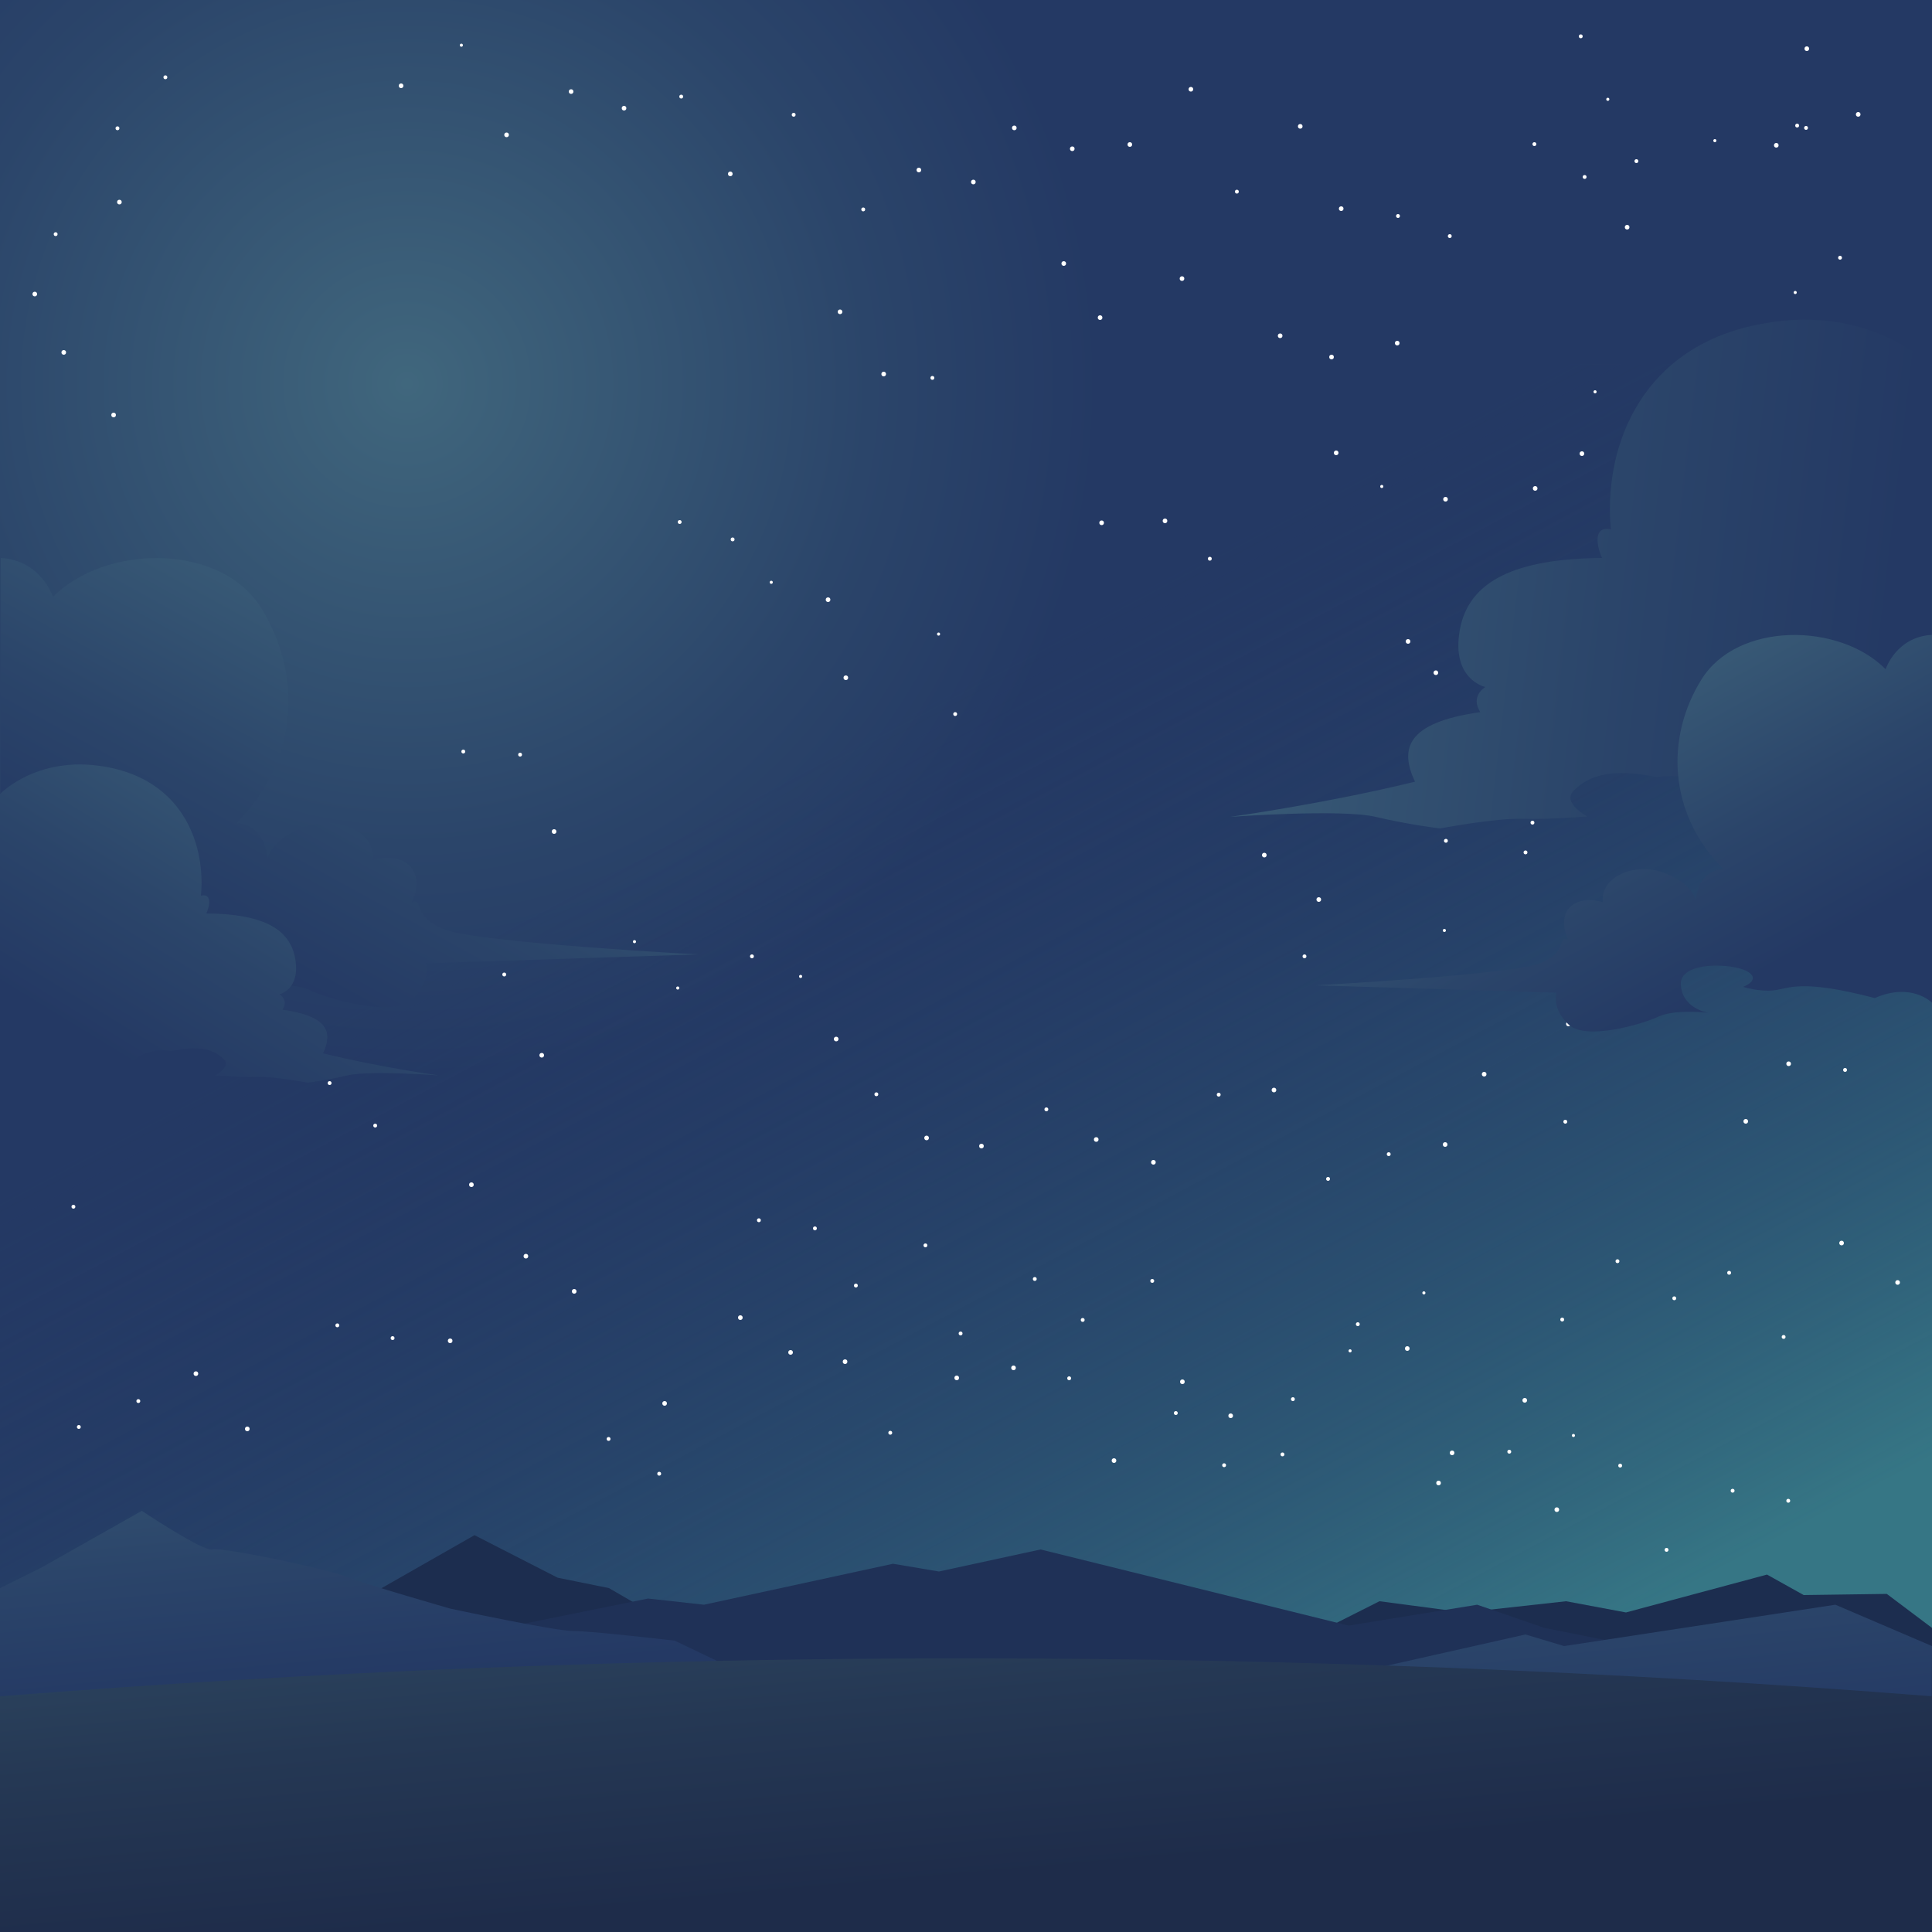 <?xml version="1.0" encoding="utf-8"?>
<!-- Generator: Adobe Illustrator 19.0.0, SVG Export Plug-In . SVG Version: 6.00 Build 0)  -->
<svg version="1.1" xmlns="http://www.w3.org/2000/svg" xmlns:xlink="http://www.w3.org/1999/xlink" x="0px" y="0px"
	 viewBox="0 0 500 500" style="enable-background:new 0 0 500 500;" xml:space="preserve" preserveAspectRatio="none">
<rect x="0" y="0" width="500" height="500" fill="#808080" stroke="none"/>
<style type="text/css">
	.st0{fill:url(#SVGID_1_);}
	.st1{fill:url(#SVGID_2_);}
	.st2{display:none;fill:url(#SVGID_3_);}
	.st3{fill:#FFFFFF;}
	.st4{fill:url(#SVGID_4_);}
	.st5{fill:#1C2D4F;}
	.st6{fill:#1F3157;}
	.st7{fill:url(#SVGID_5_);}
	.st8{fill:url(#SVGID_6_);}
	.st9{fill:url(#SVGID_7_);}
	.st10{fill:url(#SVGID_8_);}
	.st11{fill:url(#SVGID_9_);}
	.st12{fill:url(#SVGID_10_);}
	.st13{display:none;}
	.st14{display:inline;}
	.st15{fill:#172440;}
	.st16{display:inline;opacity:0.5;fill:url(#SVGID_11_);}
	.st17{display:inline;opacity:0.7;fill:url(#SVGID_12_);}
	.st18{fill:#637294;}
	.st19{fill:#49546E;}
	.st20{fill:url(#SVGID_13_);}
	.st21{fill:url(#SVGID_14_);}
	.st22{fill:url(#SVGID_15_);}
	.st23{fill:#97A2BD;}
	.st24{fill:#3C82CF;}
	.st25{fill:#31A988;}
	.st26{fill:#FF9C24;}
	.st27{fill:#24D0FF;}
	.st28{fill:#1FD96C;}
	.st29{fill:#FFD324;}
	.st30{opacity:0.4;fill:#FFFFFF;}
</style>
<g id="BACKGROUND">
	<radialGradient id="SVGID_1_" cx="105.333" cy="99.334" r="179.861" gradientUnits="userSpaceOnUse">
		<stop  offset="0" style="stop-color:#40677D"/>
		<stop  offset="6.834584e-002" style="stop-color:#3E637B"/>
		<stop  offset="0.665" style="stop-color:#2B456A"/>
		<stop  offset="1" style="stop-color:#243964"/>
	</radialGradient>
	<rect x="0" y="0" class="st0" width="500" height="500"/>
	<linearGradient id="SVGID_2_" gradientUnits="userSpaceOnUse" x1="338.362" y1="463.272" x2="199.695" y2="202.605">
		<stop  offset="0" style="stop-color:#367685"/>
		<stop  offset="0.254" style="stop-color:#30637B;stop-opacity:0.746"/>
		<stop  offset="0.732" style="stop-color:#27456A;stop-opacity:0.268"/>
		<stop  offset="1" style="stop-color:#243964;stop-opacity:0"/>
	</linearGradient>
	<rect x="0" y="94.3" class="st1" width="500" height="405.7"/>
	<radialGradient id="SVGID_3_" cx="101.251" cy="101.226" r="68.563" gradientUnits="userSpaceOnUse">
		<stop  offset="0" style="stop-color:#FFFFF0"/>
		<stop  offset="0.478" style="stop-color:#FCFCDE"/>
		<stop  offset="1" style="stop-color:#F9F7C5"/>
	</radialGradient>
	<circle class="st2" cx="101.3" cy="101.2" r="38.9"/>
</g>
<g id="OBJECTS">
	<g>
		<circle class="st3" cx="19" cy="312.3" r="0.5"/>
		<circle class="st3" cx="20.4" cy="369.3" r="0.5"/>
		<circle class="st3" cx="35.8" cy="362.6" r="0.5"/>
		<circle class="st3" cx="50.7" cy="355.5" r="0.6"/>
		<circle class="st3" cx="64" cy="369.8" r="0.6"/>
		<circle class="st3" cx="87.3" cy="343" r="0.5"/>
		<circle class="st3" cx="101.6" cy="346.3" r="0.5"/>
		<circle class="st3" cx="116.5" cy="347" r="0.6"/>
		<circle class="st3" cx="136.1" cy="325.1" r="0.6"/>
		<circle class="st3" cx="148.6" cy="334.2" r="0.6"/>
		<circle class="st3" cx="157.5" cy="372.4" r="0.5"/>
		<circle class="st3" cx="170.6" cy="381.4" r="0.5"/>
		<circle class="st3" cx="191.6" cy="341" r="0.6"/>
		<circle class="st3" cx="204.6" cy="350" r="0.6"/>
		<circle class="st3" cx="218.7" cy="352.4" r="0.6"/>
		<circle class="st3" cx="230.4" cy="370.8" r="0.5"/>
		<circle class="st3" cx="247.6" cy="356.6" r="0.6"/>
		<circle class="st3" cx="262.3" cy="354" r="0.6"/>
		<circle class="st3" cx="276.7" cy="356.7" r="0.5"/>
		<circle class="st3" cx="288.3" cy="378" r="0.6"/>
		<circle class="st3" cx="304.3" cy="365.7" r="0.5"/>
		<circle class="st3" cx="316.8" cy="379.2" r="0.5"/>
		<circle class="st3" cx="331.9" cy="376.4" r="0.5"/>
		<circle class="st3" cx="349.4" cy="349.6" r="0.4"/>
		<circle class="st3" cx="364.2" cy="349" r="0.6"/>
		<circle class="st3" cx="375.8" cy="376" r="0.6"/>
		<circle class="st3" cx="390.6" cy="375.7" r="0.5"/>
		<circle class="st3" cx="402.9" cy="390.7" r="0.6"/>
		<circle class="st3" cx="419.3" cy="379.3" r="0.5"/>
		<circle class="st3" cx="431.3" cy="401.1" r="0.5"/>
		<circle class="st3" cx="448.4" cy="385.8" r="0.5"/>
		<circle class="st3" cx="462.8" cy="388.4" r="0.5"/>
		<circle class="st3" cx="30.4" cy="260.2" r="0.5"/>
		<circle class="st3" cx="46.5" cy="257.9" r="0.5"/>
		<circle class="st3" cx="57.2" cy="272.5" r="0.6"/>
		<circle class="st3" cx="130.5" cy="252.2" r="0.5"/>
		<circle class="st3" cx="85.3" cy="280.3" r="0.5"/>
		<circle class="st3" cx="97.1" cy="291.3" r="0.5"/>
		<circle class="st3" cx="140.2" cy="273.1" r="0.6"/>
		<circle class="st3" cx="122" cy="306.6" r="0.6"/>
		<circle class="st3" cx="331.3" cy="86.9" r="0.6"/>
		<circle class="st3" cx="344.6" cy="92.4" r="0.6"/>
		<circle class="st3" cx="361.6" cy="88.8" r="0.6"/>
		<circle class="st3" cx="172" cy="363.2" r="0.6"/>
		<circle class="st3" cx="196.4" cy="315.8" r="0.5"/>
		<circle class="st3" cx="210.9" cy="317.9" r="0.5"/>
		<circle class="st3" cx="221.5" cy="332.7" r="0.5"/>
		<circle class="st3" cx="239.5" cy="322.3" r="0.5"/>
		<circle class="st3" cx="248.6" cy="345.1" r="0.5"/>
		<circle class="st3" cx="267.8" cy="331" r="0.5"/>
		<circle class="st3" cx="280.2" cy="341.6" r="0.5"/>
		<circle class="st3" cx="298.2" cy="331.5" r="0.5"/>
		<circle class="st3" cx="306" cy="357.6" r="0.6"/>
		<circle class="st3" cx="318.5" cy="366.4" r="0.6"/>
		<circle class="st3" cx="334.6" cy="362.1" r="0.5"/>
		<circle class="st3" cx="351.4" cy="342.7" r="0.5"/>
		<circle class="st3" cx="368.5" cy="334.6" r="0.4"/>
		<circle class="st3" cx="372.3" cy="383.8" r="0.6"/>
		<circle class="st3" cx="394.6" cy="362.4" r="0.6"/>
		<circle class="st3" cx="407.2" cy="371.5" r="0.4"/>
		<circle class="st3" cx="29.4" cy="107.4" r="0.6"/>
		<circle class="st3" cx="16.5" cy="91.2" r="0.6"/>
		<circle class="st3" cx="9" cy="76.1" r="0.6"/>
		<circle class="st3" cx="14.4" cy="60.6" r="0.5"/>
		<circle class="st3" cx="30.9" cy="52.3" r="0.6"/>
		<circle class="st3" cx="30.4" cy="33.2" r="0.5"/>
		<circle class="st3" cx="42.8" cy="20" r="0.5"/>
		<circle class="st3" cx="451.8" cy="290.2" r="0.6"/>
		<circle class="st3" cx="462.9" cy="275.3" r="0.6"/>
		<circle class="st3" cx="477.5" cy="276.9" r="0.5"/>
		<circle class="st3" cx="103.8" cy="22.2" r="0.6"/>
		<circle class="st3" cx="119.4" cy="11.7" r="0.4"/>
		<circle class="st3" cx="131.1" cy="34.9" r="0.6"/>
		<circle class="st3" cx="147.8" cy="23.7" r="0.6"/>
		<circle class="st3" cx="161.5" cy="28" r="0.6"/>
		<circle class="st3" cx="176.3" cy="25" r="0.5"/>
		<circle class="st3" cx="189" cy="45" r="0.6"/>
		<circle class="st3" cx="205.4" cy="29.7" r="0.5"/>
		<circle class="st3" cx="223.4" cy="54.2" r="0.5"/>
		<circle class="st3" cx="237.8" cy="44" r="0.6"/>
		<circle class="st3" cx="251.9" cy="47.1" r="0.6"/>
		<circle class="st3" cx="262.5" cy="33.1" r="0.6"/>
		<circle class="st3" cx="277.5" cy="38.5" r="0.6"/>
		<circle class="st3" cx="292.4" cy="37.4" r="0.6"/>
		<circle class="st3" cx="308.2" cy="23.1" r="0.6"/>
		<circle class="st3" cx="320.1" cy="49.6" r="0.5"/>
		<circle class="st3" cx="336.5" cy="32.7" r="0.6"/>
		<circle class="st3" cx="347.1" cy="54" r="0.6"/>
		<circle class="st3" cx="361.8" cy="55.9" r="0.5"/>
		<circle class="st3" cx="375.2" cy="61.1" r="0.5"/>
		<circle class="st3" cx="397.1" cy="37.3" r="0.5"/>
		<circle class="st3" cx="410.1" cy="45.8" r="0.5"/>
		<circle class="st3" cx="421.1" cy="58.8" r="0.6"/>
		<circle class="st3" cx="467.6" cy="12.6" r="0.6"/>
		<circle class="st3" cx="467.4" cy="33.1" r="0.5"/>
		<circle class="st3" cx="441.7" cy="96" r="0.5"/>
		<circle class="st3" cx="468.5" cy="97.8" r="0.5"/>
		<circle class="st3" cx="452.8" cy="117.7" r="0.6"/>
		<circle class="st3" cx="467.5" cy="129.2" r="0.5"/>
		<circle class="st3" cx="471.2" cy="143.5" r="0.4"/>
		<circle class="st3" cx="461.1" cy="158.5" r="0.5"/>
		<circle class="st3" cx="423.7" cy="144.5" r="0.6"/>
		<circle class="st3" cx="420" cy="158.8" r="0.6"/>
		<circle class="st3" cx="413.4" cy="172.6" r="0.6"/>
		<circle class="st3" cx="456.5" cy="214.9" r="0.5"/>
		<circle class="st3" cx="453.5" cy="229.2" r="0.5"/>
		<circle class="st3" cx="430.8" cy="232.4" r="0.6"/>
		<circle class="st3" cx="424.9" cy="246.1" r="0.6"/>
		<circle class="st3" cx="416.8" cy="254.9" r="0.5"/>
		<circle class="st3" cx="405.9" cy="265" r="0.6"/>
		<circle class="st3" cx="405.1" cy="290.3" r="0.5"/>
		<circle class="st3" cx="384.1" cy="278" r="0.6"/>
		<circle class="st3" cx="374" cy="296.2" r="0.6"/>
		<circle class="st3" cx="359.4" cy="298.7" r="0.5"/>
		<circle class="st3" cx="343.7" cy="305.1" r="0.5"/>
		<circle class="st3" cx="329.7" cy="282.1" r="0.6"/>
		<circle class="st3" cx="315.4" cy="283.3" r="0.5"/>
		<circle class="st3" cx="298.5" cy="300.8" r="0.6"/>
		<circle class="st3" cx="283.7" cy="294.9" r="0.6"/>
		<circle class="st3" cx="270.8" cy="287.1" r="0.5"/>
		<circle class="st3" cx="254" cy="296.6" r="0.6"/>
		<circle class="st3" cx="239.8" cy="294.5" r="0.6"/>
		<circle class="st3" cx="226.8" cy="283.2" r="0.5"/>
		<circle class="st3" cx="216.4" cy="268.9" r="0.6"/>
		<circle class="st3" cx="207.2" cy="252.7" r="0.4"/>
		<circle class="st3" cx="194.6" cy="247.5" r="0.5"/>
		<circle class="st3" cx="175.4" cy="255.7" r="0.4"/>
		<circle class="st3" cx="164.2" cy="243.7" r="0.4"/>
		<circle class="st3" cx="143.4" cy="215.2" r="0.6"/>
		<circle class="st3" cx="134.6" cy="195.3" r="0.5"/>
		<circle class="st3" cx="119.9" cy="194.5" r="0.5"/>
		<circle class="st3" cx="103" cy="241.4" r="0.5"/>
		<circle class="st3" cx="93.8" cy="224.2" r="0.6"/>
		<circle class="st3" cx="81.1" cy="216.1" r="0.4"/>
		<circle class="st3" cx="57.8" cy="240.4" r="0.4"/>
		<circle class="st3" cx="52.8" cy="208.1" r="0.6"/>
		<circle class="st3" cx="41.2" cy="197.2" r="0.5"/>
		<circle class="st3" cx="396.6" cy="212.9" r="0.5"/>
		<circle class="st3" cx="390.9" cy="198.9" r="0.5"/>
		<circle class="st3" cx="375.2" cy="188.2" r="0.5"/>
		<circle class="st3" cx="371.6" cy="174.1" r="0.6"/>
		<circle class="st3" cx="364.4" cy="166" r="0.6"/>
		<circle class="st3" cx="374.1" cy="129.2" r="0.6"/>
		<circle class="st3" cx="357.6" cy="125.9" r="0.4"/>
		<circle class="st3" cx="345.8" cy="117.2" r="0.6"/>
		<circle class="st3" cx="313.1" cy="144.6" r="0.5"/>
		<circle class="st3" cx="301.5" cy="134.8" r="0.6"/>
		<circle class="st3" cx="285.1" cy="135.3" r="0.6"/>
		<circle class="st3" cx="305.9" cy="72.1" r="0.6"/>
		<circle class="st3" cx="284.7" cy="82.2" r="0.6"/>
		<circle class="st3" cx="275.3" cy="68.2" r="0.6"/>
		<circle class="st3" cx="241.3" cy="97.8" r="0.5"/>
		<circle class="st3" cx="228.7" cy="96.8" r="0.6"/>
		<circle class="st3" cx="217.4" cy="80.7" r="0.6"/>
		<circle class="st3" cx="327.2" cy="221.3" r="0.6"/>
		<circle class="st3" cx="459.7" cy="37.6" r="0.6"/>
		<circle class="st3" cx="443.8" cy="36.4" r="0.4"/>
		<circle class="st3" cx="423.5" cy="41.7" r="0.5"/>
		<circle class="st3" cx="416.1" cy="25.7" r="0.4"/>
		<circle class="st3" cx="409.1" cy="9.4" r="0.5"/>
		<circle class="st3" cx="247.2" cy="184.8" r="0.5"/>
		<circle class="st3" cx="242.9" cy="164.1" r="0.4"/>
		<circle class="st3" cx="218.9" cy="175.4" r="0.6"/>
		<circle class="st3" cx="214.3" cy="155.2" r="0.6"/>
		<circle class="st3" cx="199.6" cy="150.7" r="0.4"/>
		<circle class="st3" cx="189.6" cy="139.6" r="0.5"/>
		<circle class="st3" cx="175.9" cy="135.1" r="0.5"/>
		<circle class="st3" cx="491.1" cy="331.9" r="0.6"/>
		<circle class="st3" cx="476.6" cy="321.7" r="0.6"/>
		<circle class="st3" cx="461.6" cy="346" r="0.5"/>
		<circle class="st3" cx="447.5" cy="329.4" r="0.5"/>
		<circle class="st3" cx="433.3" cy="336" r="0.5"/>
		<circle class="st3" cx="418.6" cy="326.4" r="0.5"/>
		<circle class="st3" cx="404.3" cy="341.5" r="0.5"/>
		<circle class="st3" cx="398.5" cy="201.7" r="0.6"/>
		<circle class="st3" cx="394.8" cy="220.6" r="0.5"/>
		<circle class="st3" cx="374.2" cy="217.6" r="0.5"/>
		<circle class="st3" cx="373.8" cy="240.8" r="0.4"/>
		<circle class="st3" cx="341.3" cy="232.8" r="0.6"/>
		<circle class="st3" cx="337.6" cy="247.5" r="0.5"/>
		<circle class="st3" cx="476.2" cy="66.7" r="0.5"/>
		<circle class="st3" cx="464.6" cy="75.7" r="0.4"/>
		<circle class="st3" cx="480.9" cy="29.6" r="0.6"/>
		<circle class="st3" cx="465.1" cy="32.5" r="0.5"/>
		<circle class="st3" cx="433.9" cy="106.7" r="0.5"/>
		<circle class="st3" cx="412.8" cy="101.4" r="0.4"/>
		<circle class="st3" cx="409.4" cy="117.4" r="0.6"/>
		<circle class="st3" cx="397.3" cy="126.4" r="0.6"/>
	</g>
	<linearGradient id="SVGID_4_" gradientUnits="userSpaceOnUse" x1="272.555" y1="132.707" x2="490.086" y2="158.332">
		<stop  offset="0" style="stop-color:#40677D"/>
		<stop  offset="6.834584e-002" style="stop-color:#3E637B"/>
		<stop  offset="0.665" style="stop-color:#2B456A"/>
		<stop  offset="1" style="stop-color:#243964"/>
	</linearGradient>
	<path class="st4" d="M500,95c0,0-16.4-17.5-46.5-10.7c-30.1,6.8-38.5,33-36.6,52.7c-4-0.9-4.2,3-2.3,7.4
		c-22.2,0.2-34.5,5.8-36.8,18.6c-2.3,12.9,6.6,14.8,6.6,14.8s-4,2.3-1.3,6.5c-19.2,2.7-20.9,9.5-16.9,18
		c-23.3,5.7-47.8,9.1-47.8,9.1s28.7-2.1,37.6,0c8.9,2.1,16.7,3,16.7,3s14.2-2.7,21.4-2.5c7.2,0.2,16.7-0.6,16.7-0.6
		s-6.6-3.5-3.6-6.6c5.3-5.4,12.7-5.3,21.6-3.6c10.6-1.3,13.8,2.7,17.4,4.7c3.6,2,19.4-0.4,22.8,2.4c3.4,2.8,1.1,3.8,1.1,3.8
		s9.3,4.7,29.8,1.3V95z"/>
	<g>
		<polygon class="st5" points="334,426 357,414.4 379,417.3 405.3,414.4 420.8,417.3 457.3,407.5 466.8,412.8 488.3,412.5 
			500,421.3 500,444.5 334,444.5 		"/>
		<polygon class="st5" points="186.9,428 157.6,411 144.3,408.3 122.8,397.3 62.8,431.5 		"/>
		<polygon class="st6" points="110.3,437.3 120.3,423.3 167.7,413.7 182.2,415.3 231.1,404.7 243,406.7 269.3,401 349,420.7 
			382.3,415.3 399.7,421.3 449.7,431.3 449.7,446.7 110.3,446.7 		"/>
		<linearGradient id="SVGID_5_" gradientUnits="userSpaceOnUse" x1="418.085" y1="347.853" x2="429.418" y2="453.853">
			<stop  offset="0" style="stop-color:#40677D"/>
			<stop  offset="6.834584e-002" style="stop-color:#3E637B"/>
			<stop  offset="0.665" style="stop-color:#2B456A"/>
			<stop  offset="1" style="stop-color:#243964"/>
		</linearGradient>
		<polygon class="st7" points="500,426 475,415.3 416,424.3 404.8,426 394.8,423 354.8,432 354.8,443.5 499.9,443.5 		"/>
		<linearGradient id="SVGID_6_" gradientUnits="userSpaceOnUse" x1="83.225" y1="328.154" x2="93.892" y2="436.154">
			<stop  offset="0" style="stop-color:#40677D"/>
			<stop  offset="6.834584e-002" style="stop-color:#3E637B"/>
			<stop  offset="0.665" style="stop-color:#2B456A"/>
			<stop  offset="1" style="stop-color:#243964"/>
		</linearGradient>
		<path class="st8" d="M0,411l10.7-5.3l26-14.7c0,0,16,10.7,18.3,10s29.5,5,34.5,7s27,8.3,27,8.3s27,5.8,31.8,5.8s26.3,2.5,26.3,2.5
			L188,431v12.5H0V411z"/>
		<linearGradient id="SVGID_7_" gradientUnits="userSpaceOnUse" x1="236.168" y1="313.735" x2="251.501" y2="486.401">
			<stop  offset="0" style="stop-color:#40677D"/>
			<stop  offset="0.235" style="stop-color:#36566E"/>
			<stop  offset="0.725" style="stop-color:#253854"/>
			<stop  offset="1" style="stop-color:#1E2C4A"/>
		</linearGradient>
		<path class="st9" d="M0,439c166.4-13.1,333.6-13.1,500,0c0,20.3,0,40.7,0,61c-166.7,0-333.3,0-500,0C0,479.7,0,459.3,0,439z"/>
	</g>
	
		<linearGradient id="SVGID_8_" gradientUnits="userSpaceOnUse" x1="431.747" y1="163.996" x2="380.496" y2="257.387" gradientTransform="matrix(-1 0 0 1 826.852 0)">
		<stop  offset="0" style="stop-color:#40677D"/>
		<stop  offset="6.834584e-002" style="stop-color:#3E637B"/>
		<stop  offset="0.665" style="stop-color:#2B456A"/>
		<stop  offset="1" style="stop-color:#243964"/>
	</linearGradient>
	<path class="st10" d="M340.4,255c0,0,49.9-2.7,57.8-5.6c8-3,4.6-7.3,7.6-6.3c-3.6-8.3,3-11.6,9-9.6c-0.7-6.6,8.3-10.5,15.9-7.6
		c7.6,2.9,8.2,7.2,8.2,7.2s0.2-7.8,7.1-8.2c-14.3-14.3-15-34-5.7-49c9.3-15.1,35.8-14.8,47.7-2.7c0,0,2.7-8.4,12-8.9v95.2
		c0,0-5.3-5.4-14.8-1.2c-19.5-5.1-22.2-2.4-26.2-2c-3.9,0.4-7.9-0.9-7.9-0.9s4.9-1.8,1.1-4c-3.8-2.2-17.7-2.7-17.2,3.5
		c0.4,6.2,7.1,7.2,7.1,7.2s-8.6-1-12.9,1c-4.3,2-18.9,6.3-23.3,2c-4.4-4.2-3.1-8.2-3.1-8.2L340.4,255z"/>
	<linearGradient id="SVGID_9_" gradientUnits="userSpaceOnUse" x1="118.729" y1="143.979" x2="60.719" y2="249.686">
		<stop  offset="0" style="stop-color:#40677D"/>
		<stop  offset="6.834584e-002" style="stop-color:#3E637B"/>
		<stop  offset="0.665" style="stop-color:#2B456A"/>
		<stop  offset="1" style="stop-color:#243964"/>
	</linearGradient>
	<path class="st11" d="M180.7,247c0,0-56.5-3-65.5-6.4c-9-3.4-5.3-8.3-8.6-7.1c4.1-9.4-3.4-13.1-10.1-10.9c0.8-7.5-9.4-11.8-18-8.5
		c-8.6,3.3-9.3,8.2-9.3,8.2s-0.2-8.8-8-9.3c16.2-16.2,17-38.4,6.5-55.5c-10.5-17.1-40.5-16.7-54-3c0,0-3-9.5-13.5-10.1v107.8
		c0,0,6-6.1,16.8-1.4c22-5.8,25.2-2.8,29.6-2.3c4.4,0.5,8.9-1,8.9-1s-5.5-2-1.3-4.5c4.3-2.5,20-3,19.5,4c-0.5,7-8,8.1-8,8.1
		s9.8-1.1,14.6,1.2c4.9,2.3,21.4,7.1,26.4,2.3c5-4.8,3.5-9.3,3.5-9.3L180.7,247z"/>
	<linearGradient id="SVGID_10_" gradientUnits="userSpaceOnUse" x1="93.507" y1="181.844" x2="35.496" y2="276.81">
		<stop  offset="0" style="stop-color:#40677D"/>
		<stop  offset="6.834584e-002" style="stop-color:#3E637B"/>
		<stop  offset="0.665" style="stop-color:#2B456A"/>
		<stop  offset="1" style="stop-color:#243964"/>
	</linearGradient>
	<path class="st12" d="M0,205.5c0,0,10.3-10.9,29.1-6.7c18.9,4.2,24.1,20.6,22.9,33c2.5-0.6,2.6,1.9,1.4,4.6
		c13.9,0.1,21.6,3.6,23,11.7c1.4,8.1-4.1,9.2-4.1,9.2s2.5,1.4,0.8,4c12,1.7,13,5.9,10.5,11.3c14.6,3.6,29.9,5.7,29.9,5.7
		s-17.9-1.3-23.5,0c-5.6,1.3-10.4,1.9-10.4,1.9s-8.9-1.7-13.4-1.5c-4.5,0.1-10.5-0.4-10.5-0.4s4.1-2.2,2.3-4.1
		c-3.3-3.4-8-3.3-13.5-2.2c-6.6-0.8-8.6,1.7-10.9,2.9c-2.3,1.3-12.1-0.3-14.3,1.5c-2.1,1.8-0.7,2.4-0.7,2.4s-5.8,3-18.6,0.8V205.5z"
		/>
	<g class="st13">
		<g class="st14">
			<path class="st15" d="M258.2,371.6c-0.1-0.7-0.5-1-1-1.1c0,0,0-0.1,0-0.1c0-0.2,0-0.4,0-0.6c0-0.2,0.1-0.5,0.2-0.7
				c0.2-0.5,0.5-1.1,0.8-1.8c0.4-0.6,0.7-1.3,1.1-2c0.2-0.4,0.3-0.7,0.4-1.1c0-0.1,0.1-0.2,0.1-0.3c0-0.1,0.1-0.2,0.1-0.3
				c0-0.1,0-0.2,0.1-0.3c0-0.1,0-0.2,0.1-0.3c0.1-0.4,0.1-0.7,0-1.1c0-0.2-0.1-0.3-0.1-0.5c0-0.2-0.1-0.3-0.2-0.5
				c-0.1-0.3-0.3-0.5-0.5-0.7c-0.2-0.2-0.4-0.3-0.5-0.4c0,0,0,0-0.1,0c-0.1-0.2-0.3-0.3-0.4-0.4c-0.7-0.5-3.4-1.2-4.7-1.7
				c-1.3-0.5-5.6-3.4-8.2-5.2c-2.5-1.8-2.9-2.4-3.8-3c-0.9-0.5-2.5-1.1-3.2-1.7c-0.7-0.5-0.7-0.9-0.7-1c0-0.1,0.9-0.4,1-0.9
				c0.1-0.6-1.3-0.7-2.2-0.7c-0.5-0.5-0.5-1-1.3-1.2c-0.4-0.1-1.4,0.2-2.2,0.4c-0.8,0.2-1.1,0.2-1.3,0.5c-0.2,0.3-2,0.9-2.7,1.1
				c-0.7,0.2-1.5,0.3-1.5,0.7c0,0.5,0.2,1.4,0.8,1.7c0.6,0.3,0.9,0.1,1.1,0.4c0.3,0.3,0.7,0.7,1.2,0.8c0.4,0.1,0.5,0.5,1.3,0.8
				c0.8,0.3,1,0.1,1.3,0.9c0.4,0.8,0.7,2.1,0.6,3.6c-0.1,1.4-0.7,3.1-0.5,4c0.2,1,1.3,1.1,1.2,1.9c-0.1,0.8-0.7,2.2-0.7,2.6
				c0,0.4,0.2,1.1-0.2,1.9c-0.4,0.8-0.7,1.3-1.2,1.9c-0.5,0.6-1.2,0.6-1.1,0.9c0.1,0.3,0.8,0.5,1.1,0.6c0.3,0.1,0.3-0.5,0.7-0.6
				c0.4-0.1,0.7-0.2,0.9-0.9c0.2-0.7,0.8-2.2,1.2-3c0.5-0.8,1.3-2.1,1.5-2.4c0.2-0.3,0.6-0.5,1.4,0c0.9,0.6,2.4,3,5.3,4.1
				c2.8,1.1,3.6,0.3,4.9,1.4c1.3,1.1,2.1,1.4,1.9,2.5c-0.3,1.1-0.7,2.6-0.8,3.4c-0.2,0.8-0.9,2.2-1.6,3.2c-0.7,1-1.1,1-1.5,1.1
				c-0.4,0.1-0.7,0.3-0.1,0.7c0.6,0.4,1.3,0.8,1.5,0.5c0.2-0.3,0.6-0.3,0.9-0.5c0.3-0.2,0.1-0.6,0.6-1.4c0.5-0.8,2.2-3.4,2.6-3.8
				c0.4-0.4,0.5-0.6,0.6-1c0.1-0.5,2.1-3.3,3.3-4.6c1.2-1.3,3.8-4,4-5.1c0-0.1,0-0.2,0-0.3c0,0.3,0,0.6,0,1c0,0.1,0,0.2,0,0.3
				c0,0.1,0,0.2-0.1,0.3c0,0.1,0,0.2-0.1,0.3c0,0.1-0.1,0.2-0.1,0.3c-0.1,0.4-0.3,0.7-0.4,1.1c-0.3,0.7-0.7,1.4-1,2
				c-0.3,0.6-0.7,1.3-0.8,1.8c-0.1,0.3-0.2,0.6-0.2,0.8c0,0.2,0,0.5,0,0.6c0,0.1,0,0.2,0,0.2c-0.2,0.2-0.4,0.6,0,1.1
				c0.6,0.7,0.9,1.1,0.9,1.1S258.3,372.4,258.2,371.6z"/>
			<path class="st15" d="M276,396.9c-0.7-0.1-1.1,0.3-1.3,0.7c0,0-0.1,0-0.1,0c-0.2,0-0.3-0.1-0.6-0.2c-0.2-0.1-0.4-0.2-0.7-0.4
				c-0.5-0.3-1-0.7-1.5-1.2c-0.5-0.5-1.1-1-1.7-1.5c-0.3-0.2-0.6-0.5-1-0.7c-0.1,0-0.2-0.1-0.3-0.2c-0.1,0-0.2-0.1-0.2-0.1
				c-0.1,0-0.2-0.1-0.3-0.1c-0.1,0-0.2-0.1-0.3-0.1c-0.3-0.1-0.7-0.2-1.1-0.3c-0.2,0-0.3,0-0.5,0c-0.2,0-0.3,0-0.5,0.1
				c-0.3,0.1-0.6,0.2-0.8,0.3c-0.2,0.1-0.4,0.3-0.5,0.4c0,0,0,0-0.1,0.1c-0.2,0.1-0.3,0.2-0.5,0.3c-0.7,0.6-1.9,3.1-2.7,4.2
				c-0.8,1.2-4.6,4.7-6.9,6.8c-2.4,2.1-3,2.3-3.8,3.1c-0.7,0.8-1.7,2.1-2.4,2.7c-0.7,0.6-1,0.4-1.1,0.4c-0.1,0-0.1-1-0.7-1.2
				c-0.6-0.2-1,1.1-1.2,2c-0.7,0.4-1.1,0.3-1.5,0.9c-0.2,0.3-0.1,1.4-0.1,2.2c0,0.8,0,1.1,0.2,1.4c0.2,0.3,0.4,2.1,0.5,2.9
				c0.1,0.7-0.1,1.5,0.4,1.6c0.4,0.1,1.4,0.1,1.8-0.4c0.4-0.5,0.3-0.8,0.7-1c0.4-0.2,0.9-0.5,1-0.9c0.2-0.4,0.6-0.4,1.1-1.1
				c0.5-0.7,0.3-0.9,1.2-1.1c0.9-0.2,2.2-0.2,3.6,0.3c1.4,0.4,2.8,1.4,3.8,1.4c1,0,1.4-1,2.1-0.7c0.8,0.3,2,1.2,2.4,1.2
				c0.4,0.1,1.1,0.1,1.8,0.7c0.7,0.6,1.1,1,1.6,1.6c0.5,0.6,0.3,1.3,0.6,1.3c0.3,0,0.7-0.7,0.8-1c0.1-0.3-0.4-0.4-0.4-0.8
				c0-0.4,0-0.7-0.6-1.1c-0.6-0.4-2-1.3-2.6-1.9c-0.6-0.6-1.7-1.7-2-2c-0.3-0.2-0.4-0.7,0.4-1.4c0.7-0.7,3.4-1.7,5.2-4.2
				c1.7-2.5,1.1-3.4,2.5-4.4c1.4-1,1.9-1.8,2.9-1.2c1,0.5,2.4,1.2,3.1,1.6c0.8,0.4,1.9,1.4,2.7,2.3c0.8,0.9,0.7,1.3,0.7,1.7
				c0,0.4,0.1,0.8,0.6,0.3c0.5-0.5,1.1-1.1,0.9-1.3c-0.3-0.2-0.2-0.7-0.3-1c-0.1-0.3-0.5-0.3-1.2-0.9c-0.7-0.7-2.8-2.9-3.1-3.4
				c-0.3-0.5-0.5-0.6-0.9-0.9c-0.4-0.2-2.8-2.8-3.7-4.2c-1-1.5-3-4.7-4-5.1c-0.1,0-0.2-0.1-0.3-0.1c0.3,0,0.6,0.1,0.9,0.2
				c0.1,0,0.2,0.1,0.2,0.1c0.1,0,0.2,0.1,0.2,0.1c0.1,0,0.2,0.1,0.2,0.1c0.1,0,0.2,0.1,0.2,0.1c0.3,0.2,0.6,0.4,0.9,0.6
				c0.6,0.5,1.2,1,1.7,1.5c0.5,0.5,1.1,0.9,1.6,1.2c0.3,0.2,0.5,0.3,0.7,0.4c0.2,0.1,0.4,0.2,0.6,0.2c0.1,0,0.2,0,0.2,0
				c0.1,0.2,0.5,0.5,1.1,0.2c0.9-0.5,1.3-0.6,1.3-0.6S276.7,397,276,396.9z"/>
			<path class="st15" d="M237.9,301.6c0.6-0.2,1.1,0,1.4,0.4c0,0,0.1,0,0.1-0.1c0.1-0.1,0.3-0.2,0.5-0.3c0.2-0.1,0.4-0.3,0.6-0.5
				c0.4-0.4,0.7-1,1.1-1.6c0.4-0.6,0.8-1.3,1.2-1.9c0.2-0.3,0.5-0.6,0.7-0.9c0.1-0.1,0.1-0.1,0.2-0.2c0.1-0.1,0.1-0.1,0.2-0.2
				c0.1-0.1,0.1-0.1,0.2-0.2c0.1-0.1,0.1-0.1,0.2-0.2c0.3-0.2,0.6-0.4,0.9-0.6c0.2-0.1,0.3-0.1,0.5-0.2c0.2,0,0.3-0.1,0.5-0.1
				c0.3,0,0.6,0,0.9,0.1c0.3,0.1,0.5,0.1,0.6,0.2c0,0,0,0,0.1,0c0.2,0,0.4,0.1,0.5,0.2c0.8,0.4,2.7,2.4,3.8,3.3
				c1.1,0.9,5.7,3.3,8.5,4.6c2.8,1.3,3.6,1.4,4.5,1.9c0.9,0.5,2.2,1.6,3,2c0.8,0.4,1.1,0.1,1.2,0.1c0.1,0-0.1-1,0.3-1.3
				c0.5-0.3,1.3,0.8,1.7,1.6c0.7,0.2,1.1,0,1.7,0.5c0.3,0.3,0.5,1.3,0.7,2.1c0.2,0.8,0.3,1.1,0.2,1.4c-0.1,0.3,0.2,2.2,0.3,2.9
				c0.1,0.7,0.5,1.4,0.1,1.7c-0.4,0.3-1.3,0.5-1.8,0.1c-0.5-0.4-0.5-0.7-0.9-0.8c-0.4-0.1-1-0.3-1.3-0.6c-0.3-0.3-0.6-0.2-1.3-0.7
				c-0.7-0.5-0.5-0.8-1.4-0.7c-0.9,0.1-2.2,0.5-3.4,1.3c-1.2,0.8-2.3,2.1-3.2,2.4c-0.9,0.3-1.6-0.6-2.3-0.1
				c-0.7,0.5-1.6,1.6-1.9,1.8c-0.4,0.2-1,0.4-1.5,1.1c-0.5,0.7-0.8,1.2-1.1,1.9c-0.3,0.7,0.1,1.4-0.2,1.4c-0.3,0-0.8-0.5-1-0.7
				c-0.2-0.2,0.3-0.5,0.2-0.9c-0.1-0.4-0.2-0.7,0.3-1.2c0.5-0.5,1.6-1.7,2-2.5c0.5-0.8,1.2-2.1,1.4-2.4c0.2-0.3,0.2-0.7-0.7-1.2
				c-0.9-0.5-3.8-0.7-6.1-2.6c-2.3-1.9-2-3-3.6-3.6c-1.6-0.6-2.3-1.2-3.1-0.4c-0.8,0.8-1.9,1.8-2.6,2.4c-0.6,0.5-1.5,1.9-2,2.9
				c-0.5,1.1-0.3,1.5-0.2,1.9c0.1,0.4,0.1,0.8-0.5,0.4c-0.6-0.3-1.4-0.7-1.2-1.1c0.2-0.3,0-0.7,0-1c0-0.3,0.5-0.4,0.9-1.2
				c0.5-0.8,1.9-3.6,2.1-4.1c0.2-0.6,0.3-0.7,0.6-1.1c0.3-0.3,1.9-3.4,2.5-5.1c0.5-1.7,1.6-5.3,2.5-6c0.1-0.1,0.2-0.1,0.3-0.2
				c-0.3,0.1-0.6,0.3-0.8,0.5c-0.1,0.1-0.1,0.1-0.2,0.2c-0.1,0.1-0.1,0.1-0.2,0.2c-0.1,0.1-0.1,0.1-0.2,0.2
				c-0.1,0.1-0.1,0.1-0.2,0.2c-0.3,0.3-0.5,0.6-0.7,0.9c-0.5,0.6-0.9,1.3-1.2,1.9c-0.4,0.6-0.8,1.2-1.2,1.6
				c-0.2,0.2-0.4,0.4-0.6,0.6c-0.2,0.1-0.4,0.3-0.5,0.3c-0.1,0-0.1,0.1-0.2,0.1c-0.1,0.2-0.3,0.7-1,0.5c-0.9-0.2-1.4-0.2-1.4-0.2
				S237.2,301.9,237.9,301.6z"/>
		</g>
		<linearGradient id="SVGID_11_" gradientUnits="userSpaceOnUse" x1="249.999" y1="201.334" x2="249.999" y2="397.007">
			<stop  offset="0" style="stop-color:#F75BA8"/>
			<stop  offset="1" style="stop-color:#F75BA8;stop-opacity:0"/>
		</linearGradient>
		<polygon class="st16" points="213.9,210.7 286.1,210.7 322.4,443.5 177.6,443.5 		"/>
		<linearGradient id="SVGID_12_" gradientUnits="userSpaceOnUse" x1="249.999" y1="201.334" x2="249.999" y2="397.007">
			<stop  offset="0" style="stop-color:#F75BA8"/>
			<stop  offset="1" style="stop-color:#F75BA8;stop-opacity:0"/>
		</linearGradient>
		<polygon class="st17" points="232.8,210.7 267.2,210.7 298.1,443.5 201.9,443.5 		"/>
		<g class="st14">
			<path class="st18" d="M291.9,218c0,1.8-1.5,3.3-3.3,3.3h-77.2c-1.8,0-3.3-1.5-3.3-3.3v-9.8c0-1.8,1.5-3.3,3.3-3.3h77.2
				c1.8,0,3.3,1.5,3.3,3.3V218z"/>
			<g>
				<g>
					<rect x="212.6" y="204.9" class="st19" width="1.1" height="16.4"/>
				</g>
				<g>
					<rect x="220.8" y="204.9" class="st19" width="1.1" height="16.4"/>
				</g>
				<g>
					<rect x="229" y="204.9" class="st19" width="1.1" height="16.4"/>
				</g>
				<g>
					<rect x="237.2" y="204.9" class="st19" width="1.1" height="16.4"/>
				</g>
				<g>
					<rect x="245.4" y="204.9" class="st19" width="1.1" height="16.4"/>
				</g>
				<g>
					<rect x="253.6" y="204.9" class="st19" width="1.1" height="16.4"/>
				</g>
				<g>
					<rect x="261.7" y="204.9" class="st19" width="1.1" height="16.4"/>
				</g>
				<g>
					<rect x="269.9" y="204.9" class="st19" width="1.1" height="16.4"/>
				</g>
				<g>
					<rect x="278.1" y="204.9" class="st19" width="1.1" height="16.4"/>
				</g>
				<g>
					<rect x="286.3" y="204.9" class="st19" width="1.1" height="16.4"/>
				</g>
			</g>
			<rect x="208.7" y="182.2" class="st18" width="82.6" height="5.9"/>
			<linearGradient id="SVGID_13_" gradientUnits="userSpaceOnUse" x1="159.5" y1="210.7" x2="340.5" y2="210.7">
				<stop  offset="0" style="stop-color:#B5BDD1"/>
				<stop  offset="1" style="stop-color:#9BA8C7"/>
			</linearGradient>
			<path class="st20" d="M159.5,203.8c16.4,12,38.4,13.8,49.5,13.8s70.8,0,81.9,0c11.1,0,33.1-1.8,49.5-13.8H159.5z"/>
			<linearGradient id="SVGID_14_" gradientUnits="userSpaceOnUse" x1="205.787" y1="174.797" x2="259.868" y2="209.03">
				<stop  offset="0" style="stop-color:#D8DCE8"/>
				<stop  offset="1" style="stop-color:#BCC1D1"/>
			</linearGradient>
			<path class="st21" d="M290.1,184.7c-9.3,0-70.8,0-80.1,0c-16,0-38.4,5.5-50.4,19.1h181C328.5,190.1,306.1,184.7,290.1,184.7z"/>
			<linearGradient id="SVGID_15_" gradientUnits="userSpaceOnUse" x1="207.026" y1="169.456" x2="292.975" y2="169.456">
				<stop  offset="0" style="stop-color:#B5BDD1"/>
				<stop  offset="1" style="stop-color:#9BA8C7"/>
			</linearGradient>
			<path class="st22" d="M250,155.8c-24.6,0-38.6,13.1-43,27.3h43h43C288.6,168.9,274.6,155.8,250,155.8z"/>
			<path class="st18" d="M184.2,193.5c1.3,0,4.7,1.9,7.6,3.5c2.7,1.5,5,2.8,5.9,2.8h104.6c0.9,0,3.2-1.3,5.9-2.8
				c2.9-1.6,6.3-3.5,7.6-3.5h11.2c-0.4-0.2-0.7-0.4-1.1-0.5h-10.2c-1.5,0-4.7,1.8-7.9,3.6c-2.4,1.3-4.9,2.7-5.7,2.7H197.7
				c-0.8,0-3.3-1.4-5.7-2.7c-3.1-1.8-6.4-3.6-7.9-3.6H174c-0.4,0.2-0.7,0.4-1.1,0.5H184.2z"/>
			<g>
				<path class="st23" d="M224,194.6c0,1-0.9,1.9-1.9,1.9l0,0c-1,0-1.9-0.8-1.9-1.9v-3.2c0-1,0.8-1.9,1.9-1.9l0,0
					c1,0,1.9,0.8,1.9,1.9V194.6z"/>
				<path class="st23" d="M238,194.6c0,1-0.9,1.9-1.9,1.9l0,0c-1,0-1.9-0.8-1.9-1.9v-3.2c0-1,0.8-1.9,1.9-1.9l0,0
					c1,0,1.9,0.8,1.9,1.9V194.6z"/>
				<path class="st23" d="M251.9,194.6c0,1-0.9,1.9-1.9,1.9l0,0c-1,0-1.9-0.8-1.9-1.9v-3.2c0-1,0.8-1.9,1.9-1.9l0,0
					c1,0,1.9,0.8,1.9,1.9V194.6z"/>
				<path class="st23" d="M265.8,194.6c0,1-0.8,1.9-1.9,1.9l0,0c-1,0-1.9-0.8-1.9-1.9v-3.2c0-1,0.8-1.9,1.9-1.9l0,0
					c1,0,1.9,0.8,1.9,1.9V194.6z"/>
				<path class="st23" d="M279.8,194.6c0,1-0.8,1.9-1.9,1.9l0,0c-1,0-1.9-0.8-1.9-1.9v-3.2c0-1,0.8-1.9,1.9-1.9l0,0
					c1,0,1.9,0.8,1.9,1.9V194.6z"/>
			</g>
			<g>
				<path class="st24" d="M224,193.9c0,1-0.9,1.9-1.9,1.9l0,0c-1,0-1.9-0.8-1.9-1.9v-3.2c0-1,0.8-1.9,1.9-1.9l0,0
					c1,0,1.9,0.8,1.9,1.9V193.9z"/>
				<path class="st25" d="M238,193.9c0,1-0.9,1.9-1.9,1.9l0,0c-1,0-1.9-0.8-1.9-1.9v-3.2c0-1,0.8-1.9,1.9-1.9l0,0
					c1,0,1.9,0.8,1.9,1.9V193.9z"/>
				<path class="st26" d="M251.9,193.9c0,1-0.9,1.9-1.9,1.9l0,0c-1,0-1.9-0.8-1.9-1.9v-3.2c0-1,0.8-1.9,1.9-1.9l0,0
					c1,0,1.9,0.8,1.9,1.9V193.9z"/>
				<path class="st25" d="M265.8,193.9c0,1-0.8,1.9-1.9,1.9l0,0c-1,0-1.9-0.8-1.9-1.9v-3.2c0-1,0.8-1.9,1.9-1.9l0,0
					c1,0,1.9,0.8,1.9,1.9V193.9z"/>
				<path class="st24" d="M279.8,193.9c0,1-0.8,1.9-1.9,1.9l0,0c-1,0-1.9-0.8-1.9-1.9v-3.2c0-1,0.8-1.9,1.9-1.9l0,0
					c1,0,1.9,0.8,1.9,1.9V193.9z"/>
			</g>
			<g>
				<path class="st27" d="M224,191c0,1-0.9,1.9-1.9,1.9l0,0c-1,0-1.9-0.8-1.9-1.9v-0.4c0-1,0.8-1.9,1.9-1.9l0,0c1,0,1.9,0.8,1.9,1.9
					V191z"/>
				<path class="st28" d="M238,191c0,1-0.9,1.9-1.9,1.9l0,0c-1,0-1.9-0.8-1.9-1.9v-0.4c0-1,0.8-1.9,1.9-1.9l0,0c1,0,1.9,0.8,1.9,1.9
					V191z"/>
				<path class="st29" d="M251.9,191c0,1-0.9,1.9-1.9,1.9l0,0c-1,0-1.9-0.8-1.9-1.9v-0.4c0-1,0.8-1.9,1.9-1.9l0,0
					c1,0,1.9,0.8,1.9,1.9V191z"/>
				<path class="st28" d="M265.8,191c0,1-0.8,1.9-1.9,1.9l0,0c-1,0-1.9-0.8-1.9-1.9v-0.4c0-1,0.8-1.9,1.9-1.9l0,0
					c1,0,1.9,0.8,1.9,1.9V191z"/>
				<path class="st27" d="M279.8,191c0,1-0.8,1.9-1.9,1.9l0,0c-1,0-1.9-0.8-1.9-1.9v-0.4c0-1,0.8-1.9,1.9-1.9l0,0
					c1,0,1.9,0.8,1.9,1.9V191z"/>
			</g>
			<path class="st30" d="M225.3,170.5c-0.9,0-1.8-0.4-2.3-1.3c-0.8-1.3-0.4-3,0.8-3.8c3.5-2.3,7.5-4,11.9-5.2c1.5-0.4,3,0.5,3.3,1.9
				c0.4,1.5-0.5,3-1.9,3.3c-3.9,1-7.4,2.5-10.4,4.5C226.3,170.3,225.8,170.5,225.3,170.5z M220.1,175.9c0.2-0.2,0.4-0.4,0.6-0.7
				c1-1.1,0.9-2.9-0.2-3.9c-1.1-1-2.9-0.9-3.9,0.2c-0.2,0.3-0.5,0.5-0.7,0.8c-1,1.2-0.8,2.9,0.3,3.8c0.5,0.4,1.1,0.6,1.7,0.6
				C218.8,176.9,219.5,176.5,220.1,175.9z"/>
		</g>
	</g>
</g>
<g id="DESIGNED_BY_FREEPIK" class="st13">
	<g class="st14">
		<g id="XMLID_1_">
			<g id="XMLID_20_">
				<path id="XMLID_28_" class="st3" d="M260.1,465.5c-0.4,0.4-0.8,0.9-1.1,1.5l-0.5-0.2c-0.1-0.3-0.3-0.5-0.7-0.5
					c-0.3,0-0.6,0.3-0.5,0.7c0,0.3,0.3,0.6,0.7,0.5c0.1,0,0.1,0,0.2-0.1l0.5,0.2c-0.3,0.6-0.4,1.1-0.5,1.7l0.7,0.1
					c0.2-1.3,0.8-2.5,1.8-3.5L260.1,465.5z"/>
				<path id="XMLID_27_" class="st3" d="M265.6,463.2c-0.2,0-0.3,0-0.5,0l-0.1-0.6c0.2-0.1,0.3-0.4,0.3-0.6c0-0.4-0.4-0.7-0.8-0.6
					c-0.4,0-0.7,0.4-0.6,0.8c0,0.3,0.2,0.5,0.4,0.6l0.1,0.6c-0.7,0.1-1.4,0.3-2.1,0.6l0.3,0.7c0.9-0.4,1.9-0.7,3-0.7
					c0.5,0,1,0.1,1.5,0.2l0.2-0.7C266.7,463.2,266.1,463.2,265.6,463.2z"/>
				<path id="XMLID_26_" class="st3" d="M272.2,465.7c0.3,0,0.6-0.3,0.5-0.7c0-0.3-0.3-0.6-0.7-0.5c-0.3,0-0.5,0.3-0.5,0.6l-0.4,0.4
					c-0.4-0.4-0.9-0.8-1.4-1.1l-0.4,0.6c1.1,0.7,2,1.7,2.6,2.9l0.7-0.3c-0.3-0.6-0.6-1.1-0.9-1.5l0.4-0.4
					C272.1,465.7,272.1,465.7,272.2,465.7z"/>
				<path id="XMLID_25_" class="st3" d="M265,473.4c-0.4,0-0.8,0-1.2,0c-0.9,0-1.7-0.1-2.5-0.2c-0.4-0.1-0.8-0.2-1.3-0.3
					c1,1.9,3.1,3.1,5.4,3.1c2.9,0,5.3-1.9,5.9-4.5c-0.7,0.4-1.5,0.8-2.5,1.1C267.8,473,266.5,473.3,265,473.4z"/>
				<path id="XMLID_21_" class="st3" d="M265.6,464.7c-3.4,0-6.1,2.7-6.1,5.9c0,0.4,0,0.8,0.1,1.3c0.7,0.5,2.7,0.9,5.3,0.7
					c2.9-0.2,5.3-1,6.7-2.2c0-0.2,0-0.4,0-0.6C271.2,466.9,268.7,464.7,265.6,464.7z M263.4,471.2c-1,0-1.8-0.8-1.8-1.8
					c0-1,0.8-1.9,1.8-1.9s1.8,0.8,1.8,1.9C265.3,470.4,264.5,471.2,263.4,471.2z M268.2,470.3c-0.8,0-1.4-0.6-1.4-1.4
					s0.6-1.4,1.4-1.4s1.4,0.6,1.4,1.4S268.9,470.3,268.2,470.3z"/>
			</g>
			<path id="XMLID_18_" class="st3" d="M281.6,466.5c-0.3-0.1-0.8-0.3-1.4-0.2c-0.6,0.1-0.8,0.3-0.8,1v0.9h2.2v1.7h-2.2v5.5h-1.9
				v-5.5h-1.3v-1.7h1.3v-0.9c0-1.7,0.9-2.8,2.6-2.8c0.6,0,1.2,0.1,1.6,0.3V466.5z"/>
			<path id="XMLID_16_" class="st3" d="M286.3,469.9c-0.2,0-0.4,0-0.5,0c-0.9,0-1.5,0.5-1.5,1.6v3.9h-1.9v-7.2h1.9v0.8
				c0.5-0.7,1.1-1,2-1c0.4,0,0.8,0.1,1.1,0.3L286.3,469.9z"/>
			<path id="XMLID_13_" class="st3" d="M294,471.8c0,0.2,0,0.5,0,0.7h-5.1c0.2,1,0.9,1.5,1.8,1.5c0.6,0,1.3-0.3,1.8-0.7l1.1,1.2
				c-0.8,0.7-1.9,1.1-3.1,1.1c-2.2,0-3.7-1.5-3.7-3.8c0-2.3,1.5-3.8,3.6-3.8C292.5,468,294,469.5,294,471.8z M288.9,471.1h3.2
				c-0.2-0.9-0.7-1.4-1.6-1.4C289.6,469.7,289,470.2,288.9,471.1z"/>
			<path id="XMLID_10_" class="st3" d="M301.6,471.8c0,0.2,0,0.5,0,0.7h-5.1c0.2,1,0.9,1.5,1.8,1.5c0.6,0,1.3-0.3,1.8-0.7l1.1,1.2
				c-0.8,0.7-1.8,1.1-3.1,1.1c-2.2,0-3.7-1.5-3.7-3.8c0-2.3,1.5-3.8,3.6-3.8C300.2,468,301.6,469.5,301.6,471.8z M296.5,471.1h3.2
				c-0.2-0.9-0.7-1.4-1.6-1.4C297.2,469.7,296.7,470.2,296.5,471.1z"/>
			<path id="XMLID_7_" class="st3" d="M310,471.8c0,2.2-1.5,3.8-3.5,3.8c-1,0-1.6-0.4-2.1-0.9v3.7h-1.9v-10.1h1.9v0.8
				c0.5-0.6,1.2-1,2.1-1C308.5,468,310,469.6,310,471.8z M304.3,471.8c0,1.1,0.7,2,1.8,2c1.1,0,1.8-0.9,1.8-2c0-1.1-0.7-2-1.8-2
				C305,469.8,304.3,470.6,304.3,471.8z"/>
			<path id="XMLID_4_" class="st3" d="M313.1,465.8c0,0.7-0.5,1.2-1.2,1.2c-0.7,0-1.2-0.5-1.2-1.2c0-0.7,0.5-1.2,1.2-1.2
				C312.5,464.6,313.1,465.1,313.1,465.8z M312.8,475.4h-1.9v-7.2h1.9V475.4z"/>
			<path id="XMLID_2_" class="st3" d="M316,470.7l2.7-2.6h2.4l-3.5,3.4l3.5,3.8h-2.4l-2.7-2.9v2.9h-1.9v-10.7h1.9V470.7z"/>
		</g>
		<g>
			<path class="st3" d="M184.4,475.3v-1.1c-0.5,0.7-1.4,1.2-2.4,1.2c-1.8,0-3.1-1.4-3.1-3.7c0-2.3,1.3-3.7,3.1-3.7
				c1,0,1.8,0.5,2.4,1.2v-3.8h1.1v9.8H184.4z M184.4,473.4v-3.2c-0.4-0.6-1.2-1.1-2.1-1.1c-1.4,0-2.3,1.2-2.3,2.7
				c0,1.6,0.8,2.7,2.3,2.7C183.2,474.5,184,474,184.4,473.4z"/>
			<path class="st3" d="M186.9,471.7c0-2.1,1.5-3.7,3.5-3.7c2.1,0,3.4,1.7,3.4,3.8v0.3h-5.7c0.1,1.3,1,2.4,2.5,2.4
				c0.8,0,1.6-0.3,2.2-0.9l0.5,0.7c-0.7,0.7-1.7,1.1-2.8,1.1C188.4,475.5,186.9,474,186.9,471.7z M190.4,468.9
				c-1.5,0-2.3,1.3-2.3,2.4h4.6C192.7,470.3,192,468.9,190.4,468.9z"/>
			<path class="st3" d="M194.6,474.4l0.6-0.8c0.5,0.5,1.4,1,2.3,1c1.1,0,1.7-0.5,1.7-1.2c0-1.7-4.4-0.7-4.4-3.3c0-1.1,1-2,2.6-2
				c1.2,0,2.1,0.5,2.6,1l-0.5,0.8c-0.4-0.5-1.2-0.9-2.1-0.9c-1,0-1.6,0.5-1.6,1.1c0,1.6,4.4,0.5,4.4,3.3c0,1.2-1,2.1-2.8,2.1
				C196.3,475.5,195.3,475.1,194.6,474.4z"/>
			<path class="st3" d="M201.5,466.5c0-0.4,0.3-0.7,0.7-0.7c0.4,0,0.7,0.3,0.7,0.7c0,0.4-0.3,0.7-0.7,0.7
				C201.8,467.2,201.5,466.9,201.5,466.5z M201.7,475.3v-7.1h1.1v7.1H201.7z"/>
			<path class="st3" d="M204.6,477.1l0.6-0.8c0.6,0.7,1.3,1,2.3,1c1.2,0,2.3-0.6,2.3-2.1v-1c-0.5,0.7-1.4,1.3-2.4,1.3
				c-1.8,0-3.2-1.4-3.2-3.7c0-2.3,1.3-3.7,3.2-3.7c1,0,1.8,0.5,2.4,1.2v-1.1h1.1v6.9c0,2.3-1.6,3.1-3.4,3.1
				C206.2,478.2,205.4,477.9,204.6,477.1z M209.7,473.3v-3.1c-0.4-0.6-1.2-1.1-2.1-1.1c-1.4,0-2.3,1.1-2.3,2.7
				c0,1.6,0.8,2.7,2.3,2.7C208.5,474.4,209.3,473.9,209.7,473.3z"/>
			<path class="st3" d="M217.4,475.3v-4.6c0-1.2-0.6-1.6-1.6-1.6c-0.9,0-1.7,0.5-2.1,1.1v5.2h-1.1v-7.1h1.1v1
				c0.5-0.6,1.5-1.2,2.5-1.2c1.5,0,2.3,0.7,2.3,2.3v5H217.4z"/>
			<path class="st3" d="M219.9,471.7c0-2.1,1.5-3.7,3.5-3.7c2.1,0,3.4,1.7,3.4,3.8v0.3h-5.7c0.1,1.3,1,2.4,2.5,2.4
				c0.8,0,1.6-0.3,2.2-0.9l0.5,0.7c-0.7,0.7-1.7,1.1-2.8,1.1C221.4,475.5,219.9,474,219.9,471.7z M223.4,468.9
				c-1.5,0-2.3,1.3-2.3,2.4h4.6C225.7,470.3,225,468.9,223.4,468.9z"/>
			<path class="st3" d="M233.4,475.3v-1.1c-0.5,0.7-1.4,1.2-2.4,1.2c-1.8,0-3.2-1.4-3.2-3.7c0-2.3,1.3-3.7,3.2-3.7
				c1,0,1.8,0.5,2.4,1.2v-3.8h1.1v9.8H233.4z M233.4,473.4v-3.2c-0.4-0.6-1.2-1.1-2.1-1.1c-1.4,0-2.3,1.2-2.3,2.7
				c0,1.6,0.8,2.7,2.3,2.7C232.1,474.5,233,474,233.4,473.4z"/>
			<path class="st3" d="M239.7,475.3v-9.8h1.1v3.8c0.6-0.8,1.4-1.2,2.4-1.2c1.8,0,3.2,1.5,3.2,3.7c0,2.3-1.3,3.7-3.2,3.7
				c-1,0-1.9-0.5-2.4-1.2v1.1H239.7z M242.9,474.5c1.4,0,2.3-1.2,2.3-2.7c0-1.6-0.8-2.7-2.3-2.7c-0.9,0-1.7,0.5-2.1,1.1v3.2
				C241.2,474,242,474.5,242.9,474.5z"/>
			<path class="st3" d="M247.5,477.1c0.2,0.1,0.4,0.1,0.6,0.1c0.5,0,0.8-0.2,1.1-0.7l0.5-1.1l-3-7.1h1.2l2.4,5.8l2.3-5.8h1.2
				l-3.5,8.5c-0.4,1-1.1,1.4-2.1,1.4c-0.2,0-0.6,0-0.8-0.1L247.5,477.1z"/>
		</g>
	</g>
</g>
</svg>
